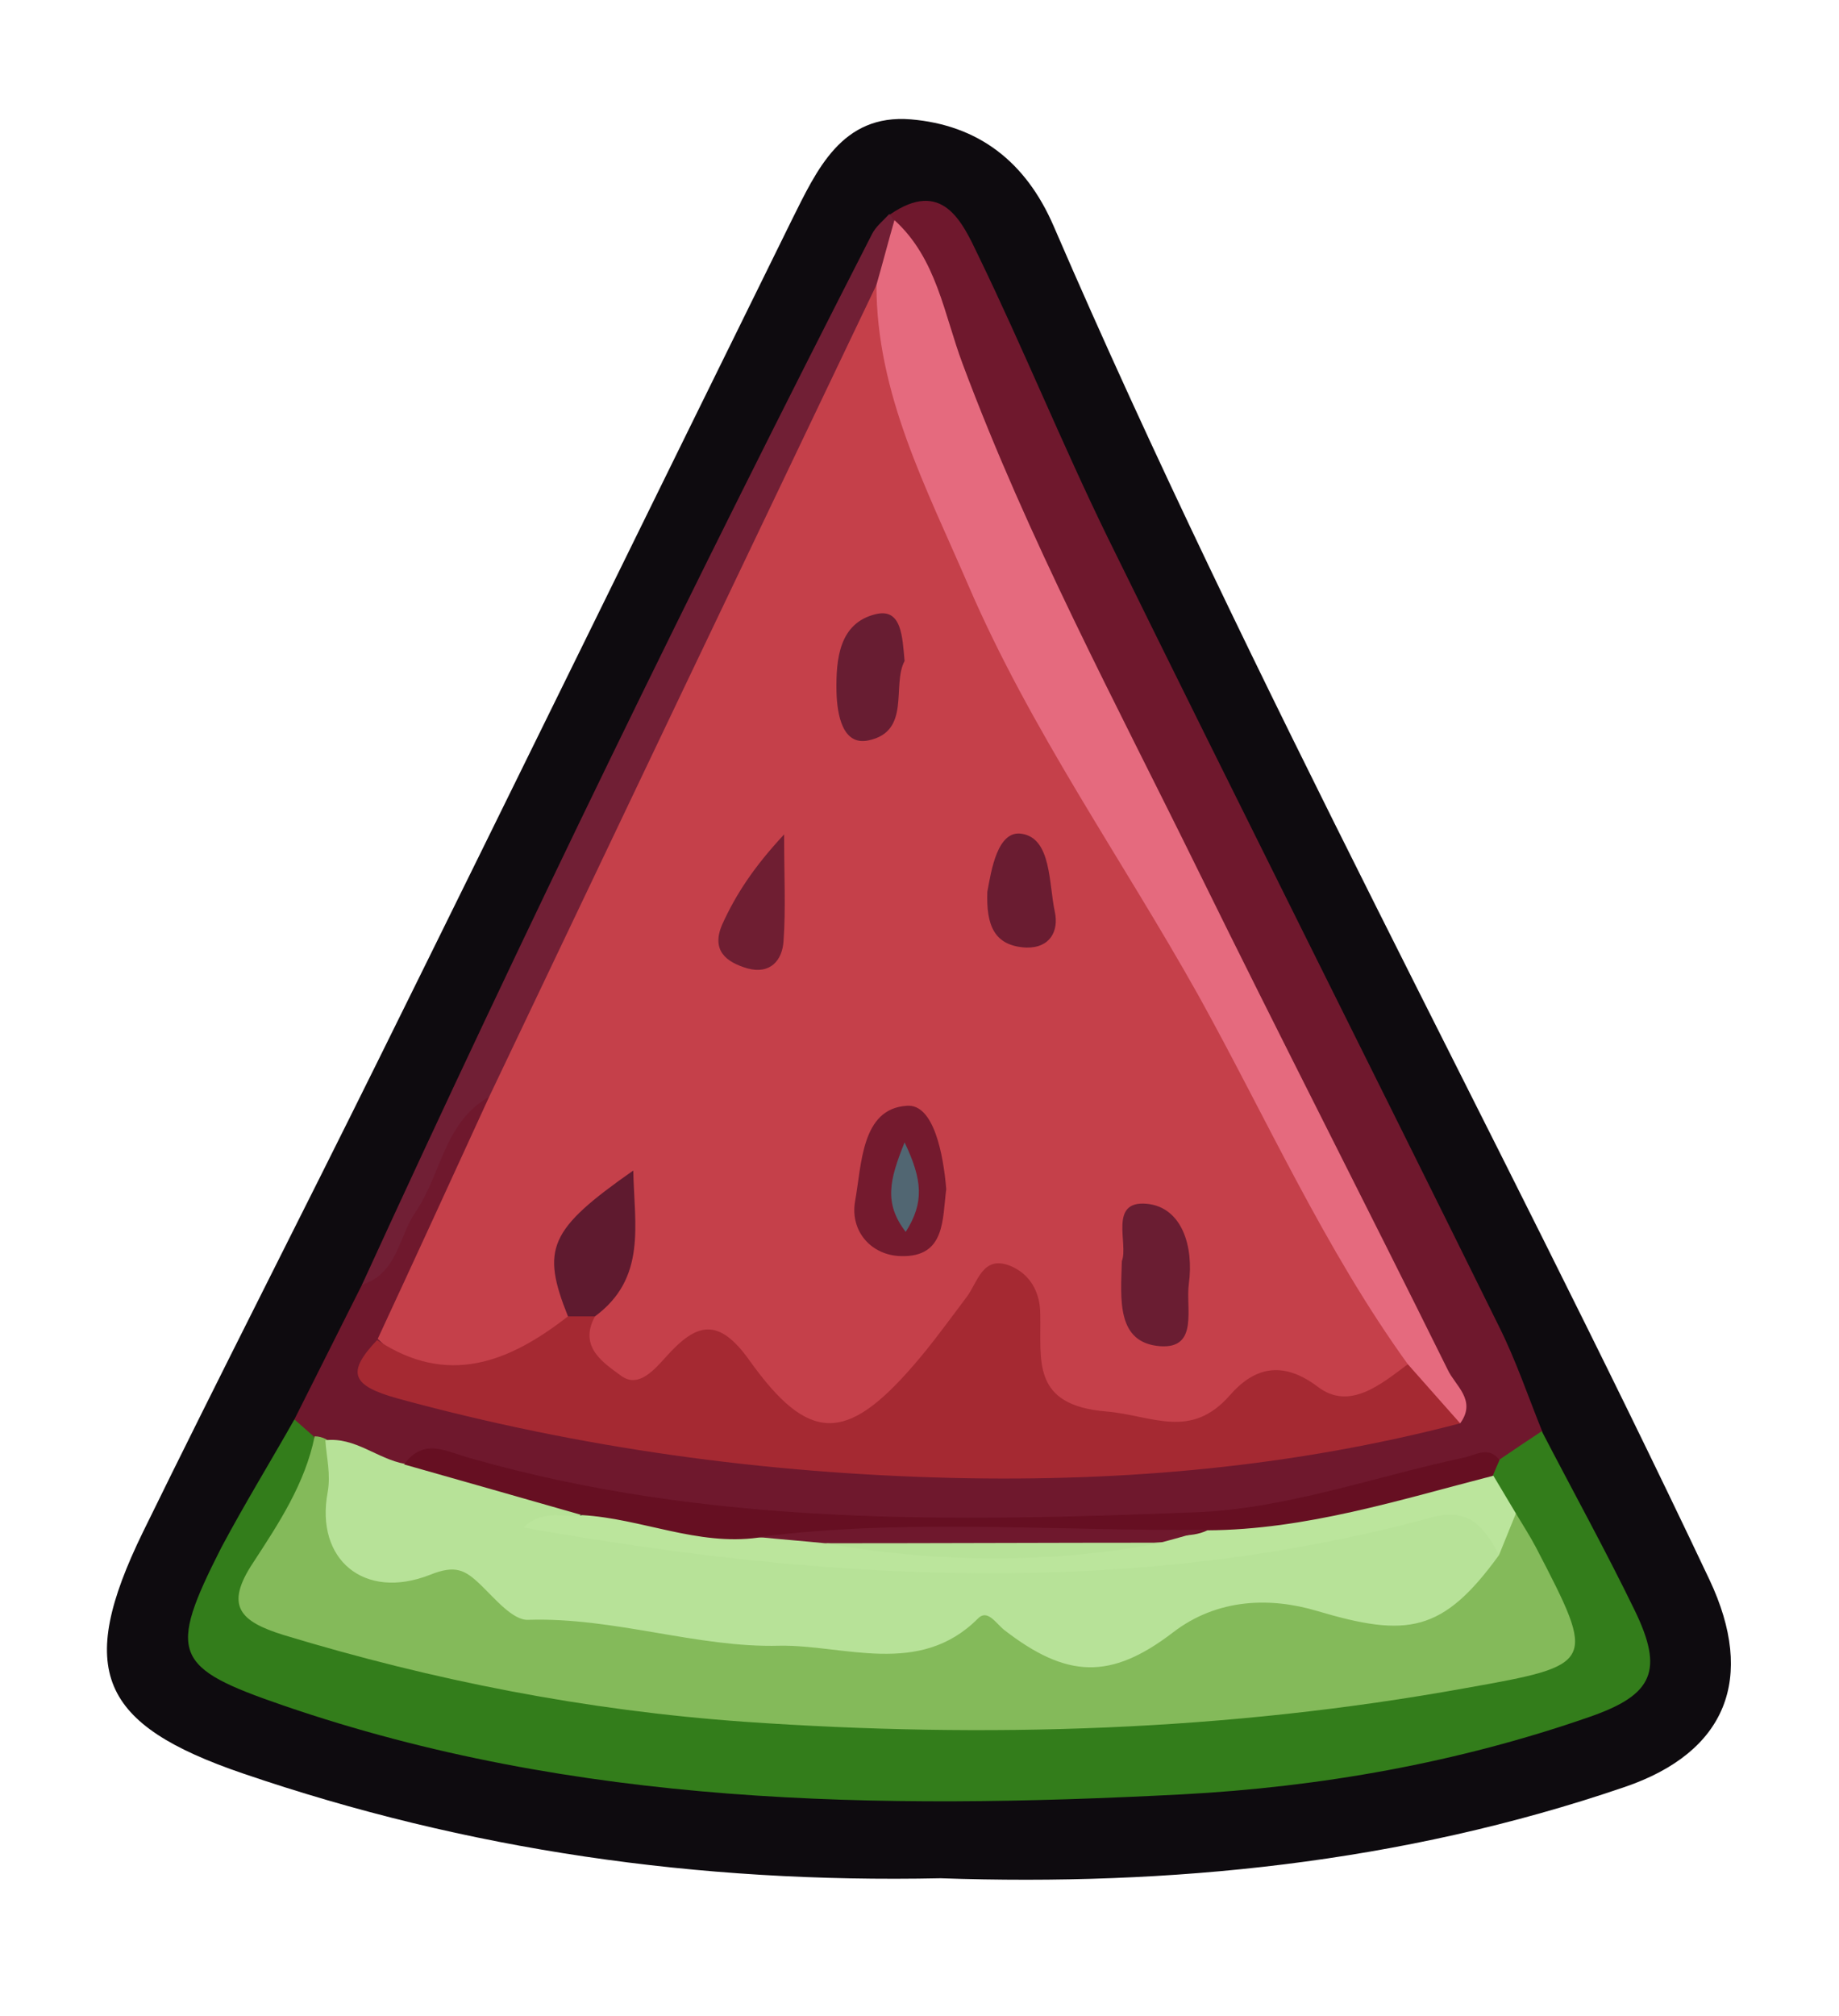 <?xml version="1.0" encoding="utf-8"?>
<!-- Generator: Adobe Illustrator 23.0.2, SVG Export Plug-In . SVG Version: 6.00 Build 0)  -->
<svg version="1.1" id="Camada_1" xmlns="http://www.w3.org/2000/svg" xmlns:xlink="http://www.w3.org/1999/xlink" x="0px" y="0px"
	 viewBox="0 0 32.67 35.81" style="enable-background:new 0 0 32.67 35.81;" xml:space="preserve">
<style type="text/css">
	.st0{fill:#0E0B0F;}
	.st1{fill:#6F182D;}
	.st2{fill:#337D1B;}
	.st3{fill:#711F35;}
	.st4{fill:#C5404A;}
	.st5{fill:#84BA5A;}
	.st6{fill:#B7E298;}
	.st7{fill:#A52932;}
	.st8{fill:#E56A7E;}
	.st9{fill:#660F22;}
	.st10{fill:#BBE59C;}
	.st11{fill:#741A2E;}
	.st12{fill:#6A1D32;}
	.st13{fill:#5F1A2F;}
	.st14{fill:#681D32;}
	.st15{fill:#6A1C31;}
	.st16{fill:#6F1E32;}
	.st17{fill:#516672;}
</style>
<g>
	<path class="st0" d="M16.71,33.36c-4.32,0.09-8.41-0.5-12.39-1.86c-2.55-0.87-2.98-1.83-1.78-4.29c1.37-2.8,2.79-5.57,4.17-8.36
		c2.46-4.97,4.9-9.96,7.35-14.93c0.45-0.9,0.89-1.9,2.12-1.8c1.19,0.1,2.04,0.74,2.54,1.9c3.53,8.18,7.84,15.99,11.65,24.04
		c0.82,1.74,0.31,3.06-1.51,3.68C24.88,33.1,20.77,33.5,16.71,33.36z"/>
	<path class="st1" d="M5.23,25.21c0.4-0.8,0.8-1.59,1.2-2.39c0.66-0.8,0.96-1.8,1.48-2.68c0.18-0.3,0.21-0.83,0.79-0.67
		c0.25,0.52-0.08,0.92-0.28,1.34c-0.48,1.05-1.09,2.04-1.47,3.13c-0.06,0.58,0.42,0.61,0.78,0.71c2.7,0.7,5.43,1.15,8.24,1.24
		c3.2,0.1,6.35,0.02,9.45-0.84c0.33-0.49-0.11-0.83-0.28-1.18c-1.41-2.87-2.81-5.74-4.28-8.57c-1.88-3.62-3.55-7.33-4.98-11.15
		c-0.03-0.11-0.05-0.23-0.07-0.34c0.93-0.64,1.28,0.12,1.57,0.73c0.8,1.65,1.49,3.35,2.29,4.99c2.3,4.68,4.65,9.35,6.96,14.03
		c0.3,0.6,0.52,1.25,0.77,1.87c-0.11,0.46-0.45,0.65-0.88,0.73c-3.3,0.92-6.65,1.19-10.07,1.13c-2.54-0.04-5.01-0.38-7.47-0.91
		c-0.5-0.11-0.99-0.31-1.52-0.26c-0.58,0.13-1.08-0.16-1.6-0.34c-0.11-0.04-0.22-0.09-0.32-0.15C5.38,25.52,5.29,25.38,5.23,25.21z"
		/>
	<path class="st2" d="M5.23,25.21c0.11,0.1,0.23,0.2,0.34,0.3c0.29,0.65-0.12,1.15-0.38,1.67c-0.66,1.28-0.64,1.38,0.76,1.8
		c2.22,0.65,4.48,1.08,6.8,1.25c1.91,0.14,3.82,0.18,5.73,0.2c2.52,0.02,5.01-0.34,7.48-0.78c1.74-0.31,1.81-0.49,1.01-2.06
		c-0.07-0.14-0.15-0.28-0.23-0.42c-0.17-0.27-0.32-0.56-0.29-0.9c0.02-0.13,0.08-0.24,0.18-0.34c0.25-0.17,0.5-0.34,0.76-0.51
		c0.55,1.06,1.13,2.11,1.65,3.18c0.52,1.07,0.33,1.5-0.79,1.89c-2.35,0.82-4.8,1.25-7.25,1.38c-5.39,0.28-10.77,0.21-15.97-1.58
		c-1.95-0.67-2.06-0.91-1.1-2.8C4.34,26.72,4.8,25.97,5.23,25.21z"/>
	<path class="st3" d="M8.69,19.48c-0.8,0.45-0.85,1.38-1.31,2.05c-0.3,0.44-0.32,1.09-0.95,1.29c2.88-6.29,5.91-12.5,9.06-18.66
		c0.07-0.14,0.2-0.24,0.31-0.36c0.03,0.04,0.05,0.07,0.08,0.11c0.27,0.42,0.09,0.82-0.07,1.22c-1.55,3.68-3.37,7.23-5.08,10.83
		c-0.39,0.83-0.82,1.64-1.17,2.49C9.39,18.88,9.3,19.42,8.69,19.48z"/>
	<path class="st4" d="M8.69,19.48c2.29-4.81,4.58-9.61,6.88-14.42c0.65,1.36,0.79,2.9,1.47,4.26c1.13,2.25,2.05,4.6,3.61,6.62
		c0.71,0.92,1.14,2.02,1.66,3.05c0.7,1.39,1.38,2.8,2.3,4.07c0.26,0.35,0.52,0.72,0.46,1.2c-0.34,0.7-0.95,0.87-1.61,0.65
		c-0.69-0.23-1.21-0.07-1.78,0.32c-1.35,0.91-3.17,0.1-3.5-1.52c-0.05-0.27-0.04-0.62-0.36-0.69c-0.32-0.07-0.46,0.26-0.63,0.47
		c-0.35,0.44-0.66,0.9-1.07,1.29c-0.98,0.95-1.76,0.98-2.67-0.03c-0.53-0.59-0.91-0.84-1.68-0.31c-0.86,0.58-1.45,0.04-1.39-1.17
		c0.56-0.91,0.56-0.91,0.56-1.87c-0.89,0.46-0.72,1.32-0.77,2.09c-1.41,1.31-2.3,1.39-3.46,0.29C7.37,22.36,8.03,20.92,8.69,19.48z"
		/>
	<path class="st5" d="M26.93,26.88c0.12,0.2,0.25,0.4,0.36,0.61c1.07,2.06,1.07,2.08-1.24,2.49c-4.25,0.77-8.52,0.9-12.83,0.6
		c-2.81-0.2-5.51-0.73-8.18-1.54c-0.77-0.24-1.06-0.51-0.54-1.29c0.45-0.69,0.92-1.4,1.09-2.24c0.07,0,0.14,0.02,0.2,0.05
		c0.35,0.24,0.33,0.59,0.33,0.96c-0.01,0.97,0.32,1.3,1.29,1.14c0.61-0.1,1.09-0.01,1.53,0.4c0.18,0.16,0.39,0.36,0.61,0.35
		c1.59-0.09,3.1,0.52,4.67,0.5c1.05-0.02,2.14,0.22,3.14-0.4c0.25-0.16,0.53,0.08,0.75,0.26c0.84,0.67,1.68,0.56,2.53,0.01
		c0.96-0.62,2-0.7,3.08-0.39c1.07,0.31,1.97,0.14,2.61-0.85C26.49,27.28,26.63,27.01,26.93,26.88z"/>
	<path class="st6" d="M26.63,27.62c-1,1.38-1.63,1.47-3.24,0.99c-0.81-0.24-1.76-0.23-2.56,0.39c-1.1,0.84-1.88,0.81-2.99-0.05
		c-0.15-0.12-0.3-0.38-0.47-0.2c-1.04,1.04-2.38,0.46-3.52,0.48c-1.46,0.04-2.94-0.51-4.47-0.46c-0.27,0.01-0.59-0.38-0.84-0.62
		c-0.28-0.27-0.45-0.36-0.9-0.18c-1.17,0.46-2.04-0.27-1.82-1.46c0.06-0.33-0.02-0.62-0.04-0.93C6.31,25.52,6.7,25.91,7.19,26
		c1.11,0.12,2.25,0.12,3.2,0.85c-0.03,0.02-0.06,0.04-0.09,0.07c-0.07,0.08-0.09,0.15-0.06,0.16c3.39,0.44,6.8,0.58,10.21,0.43
		c1.58-0.07,3.14-0.41,4.69-0.78C25.88,26.55,26.6,26.53,26.63,27.62z"/>
	<path class="st7" d="M6.7,23.8c1.25,0.83,2.34,0.4,3.39-0.42c0.16-0.19,0.32-0.19,0.48,0c-0.3,0.55,0.16,0.83,0.47,1.06
		c0.31,0.22,0.59-0.12,0.8-0.35c0.53-0.59,0.92-0.71,1.48,0.08c1.05,1.47,1.72,1.45,2.9,0.09c0.34-0.39,0.64-0.81,0.95-1.22
		c0.2-0.26,0.28-0.75,0.77-0.56c0.35,0.14,0.54,0.46,0.54,0.86c0.02,0.82-0.17,1.62,1.18,1.73c0.81,0.07,1.49,0.51,2.19-0.29
		c0.41-0.47,0.91-0.64,1.56-0.15c0.56,0.43,1.12-0.04,1.6-0.4c0.65,0.05,0.76,0.58,0.93,1.05c-2.95,0.77-5.94,1.04-9.01,0.97
		c-3.36-0.08-6.63-0.53-9.86-1.41C6.24,24.61,6.15,24.38,6.7,23.8z"/>
	<path class="st8" d="M25.94,25.28c-0.31-0.35-0.62-0.7-0.93-1.05c-1.48-2.05-2.5-4.35-3.72-6.55c-1.36-2.43-2.98-4.71-4.09-7.29
		C16.46,8.67,15.57,7,15.57,5.06c0.11-0.38,0.21-0.77,0.32-1.15c0.75,0.68,0.88,1.67,1.21,2.55c1.16,3.11,2.72,6.02,4.18,8.99
		c1.46,2.97,2.97,5.91,4.44,8.88C25.85,24.61,26.24,24.87,25.94,25.28z"/>
	<path class="st9" d="M10.34,26.91c-1.05-0.3-2.1-0.6-3.16-0.9c0.35-0.49,0.76-0.22,1.18-0.11c4.23,1.21,8.56,1.13,12.88,0.96
		c1.6-0.06,3.17-0.63,4.76-0.97c0.23-0.05,0.44-0.21,0.64,0.04c-0.04,0.09-0.08,0.18-0.12,0.28c-0.22,0.42-0.63,0.39-1.01,0.49
		c-1.41,0.38-2.83,0.71-4.3,0.75c-2.55,0.1-5.1-0.01-7.64,0.07C12.47,27.46,11.36,27.45,10.34,26.91z"/>
	<path class="st10" d="M21.45,27.18c1.75-0.01,3.41-0.54,5.08-0.97c0.13,0.22,0.27,0.45,0.4,0.67c-0.1,0.25-0.2,0.49-0.3,0.74
		c-0.25-0.48-0.52-0.85-1.19-0.67c-5.33,1.44-10.69,1.15-16.14,0.18c0.37-0.35,0.73-0.15,1.04-0.22c1.05,0.06,2.05,0.55,3.13,0.4
		c0.41-0.05,0.82-0.06,1.23,0.01c1.92,0.14,3.85,0.07,5.77,0.03C20.79,27.23,21.14,27.33,21.45,27.18z"/>
	<path class="st11" d="M16.81,21.12c-0.07,0.53-0.01,1.21-0.8,1.19c-0.53-0.01-0.91-0.44-0.82-0.97c0.12-0.66,0.11-1.65,0.92-1.7
		C16.59,19.6,16.76,20.51,16.81,21.12z"/>
	<path class="st12" d="M19.93,22.4c0.12-0.31-0.24-1.08,0.44-1.02c0.63,0.06,0.84,0.76,0.75,1.42c-0.06,0.43,0.18,1.16-0.51,1.11
		C19.83,23.85,19.91,23.08,19.93,22.4z"/>
	<path class="st13" d="M10.57,23.38c-0.16,0-0.32,0-0.48,0c-0.48-1.2-0.34-1.54,1.16-2.59C11.27,21.76,11.49,22.7,10.57,23.38z"/>
	<path class="st14" d="M16.07,11.74c-0.23,0.43,0.12,1.25-0.64,1.41c-0.46,0.1-0.56-0.45-0.57-0.87c-0.01-0.58,0.05-1.21,0.69-1.37
		C16.02,10.79,16.03,11.31,16.07,11.74z"/>
	<path class="st15" d="M17.54,15.84c0.07-0.38,0.18-1.11,0.62-1.03c0.52,0.09,0.47,0.88,0.58,1.39c0.07,0.33-0.08,0.64-0.51,0.63
		C17.65,16.8,17.52,16.42,17.54,15.84z"/>
	<path class="st16" d="M13.93,14.82c0,0.75,0.03,1.32-0.01,1.89c-0.02,0.35-0.24,0.6-0.64,0.49c-0.38-0.11-0.65-0.32-0.45-0.78
		C13.07,15.89,13.39,15.4,13.93,14.82z"/>
	<path class="st1" d="M14.66,27.41c-0.4-0.04-0.79-0.07-1.19-0.11c2.65-0.34,5.32-0.1,7.98-0.13c-0.27,0.07-0.53,0.15-0.8,0.22
		C18.65,27.58,16.66,27.55,14.66,27.41z"/>
	<path class="st6" d="M14.66,27.41c2,0,3.99-0.01,5.99-0.01C18.65,27.78,16.66,27.76,14.66,27.41z"/>
	<path class="st17" d="M16.07,20.29c0.32,0.67,0.35,1.07,0.02,1.59C15.7,21.37,15.8,20.96,16.07,20.29z"/>
</g>
</svg>

